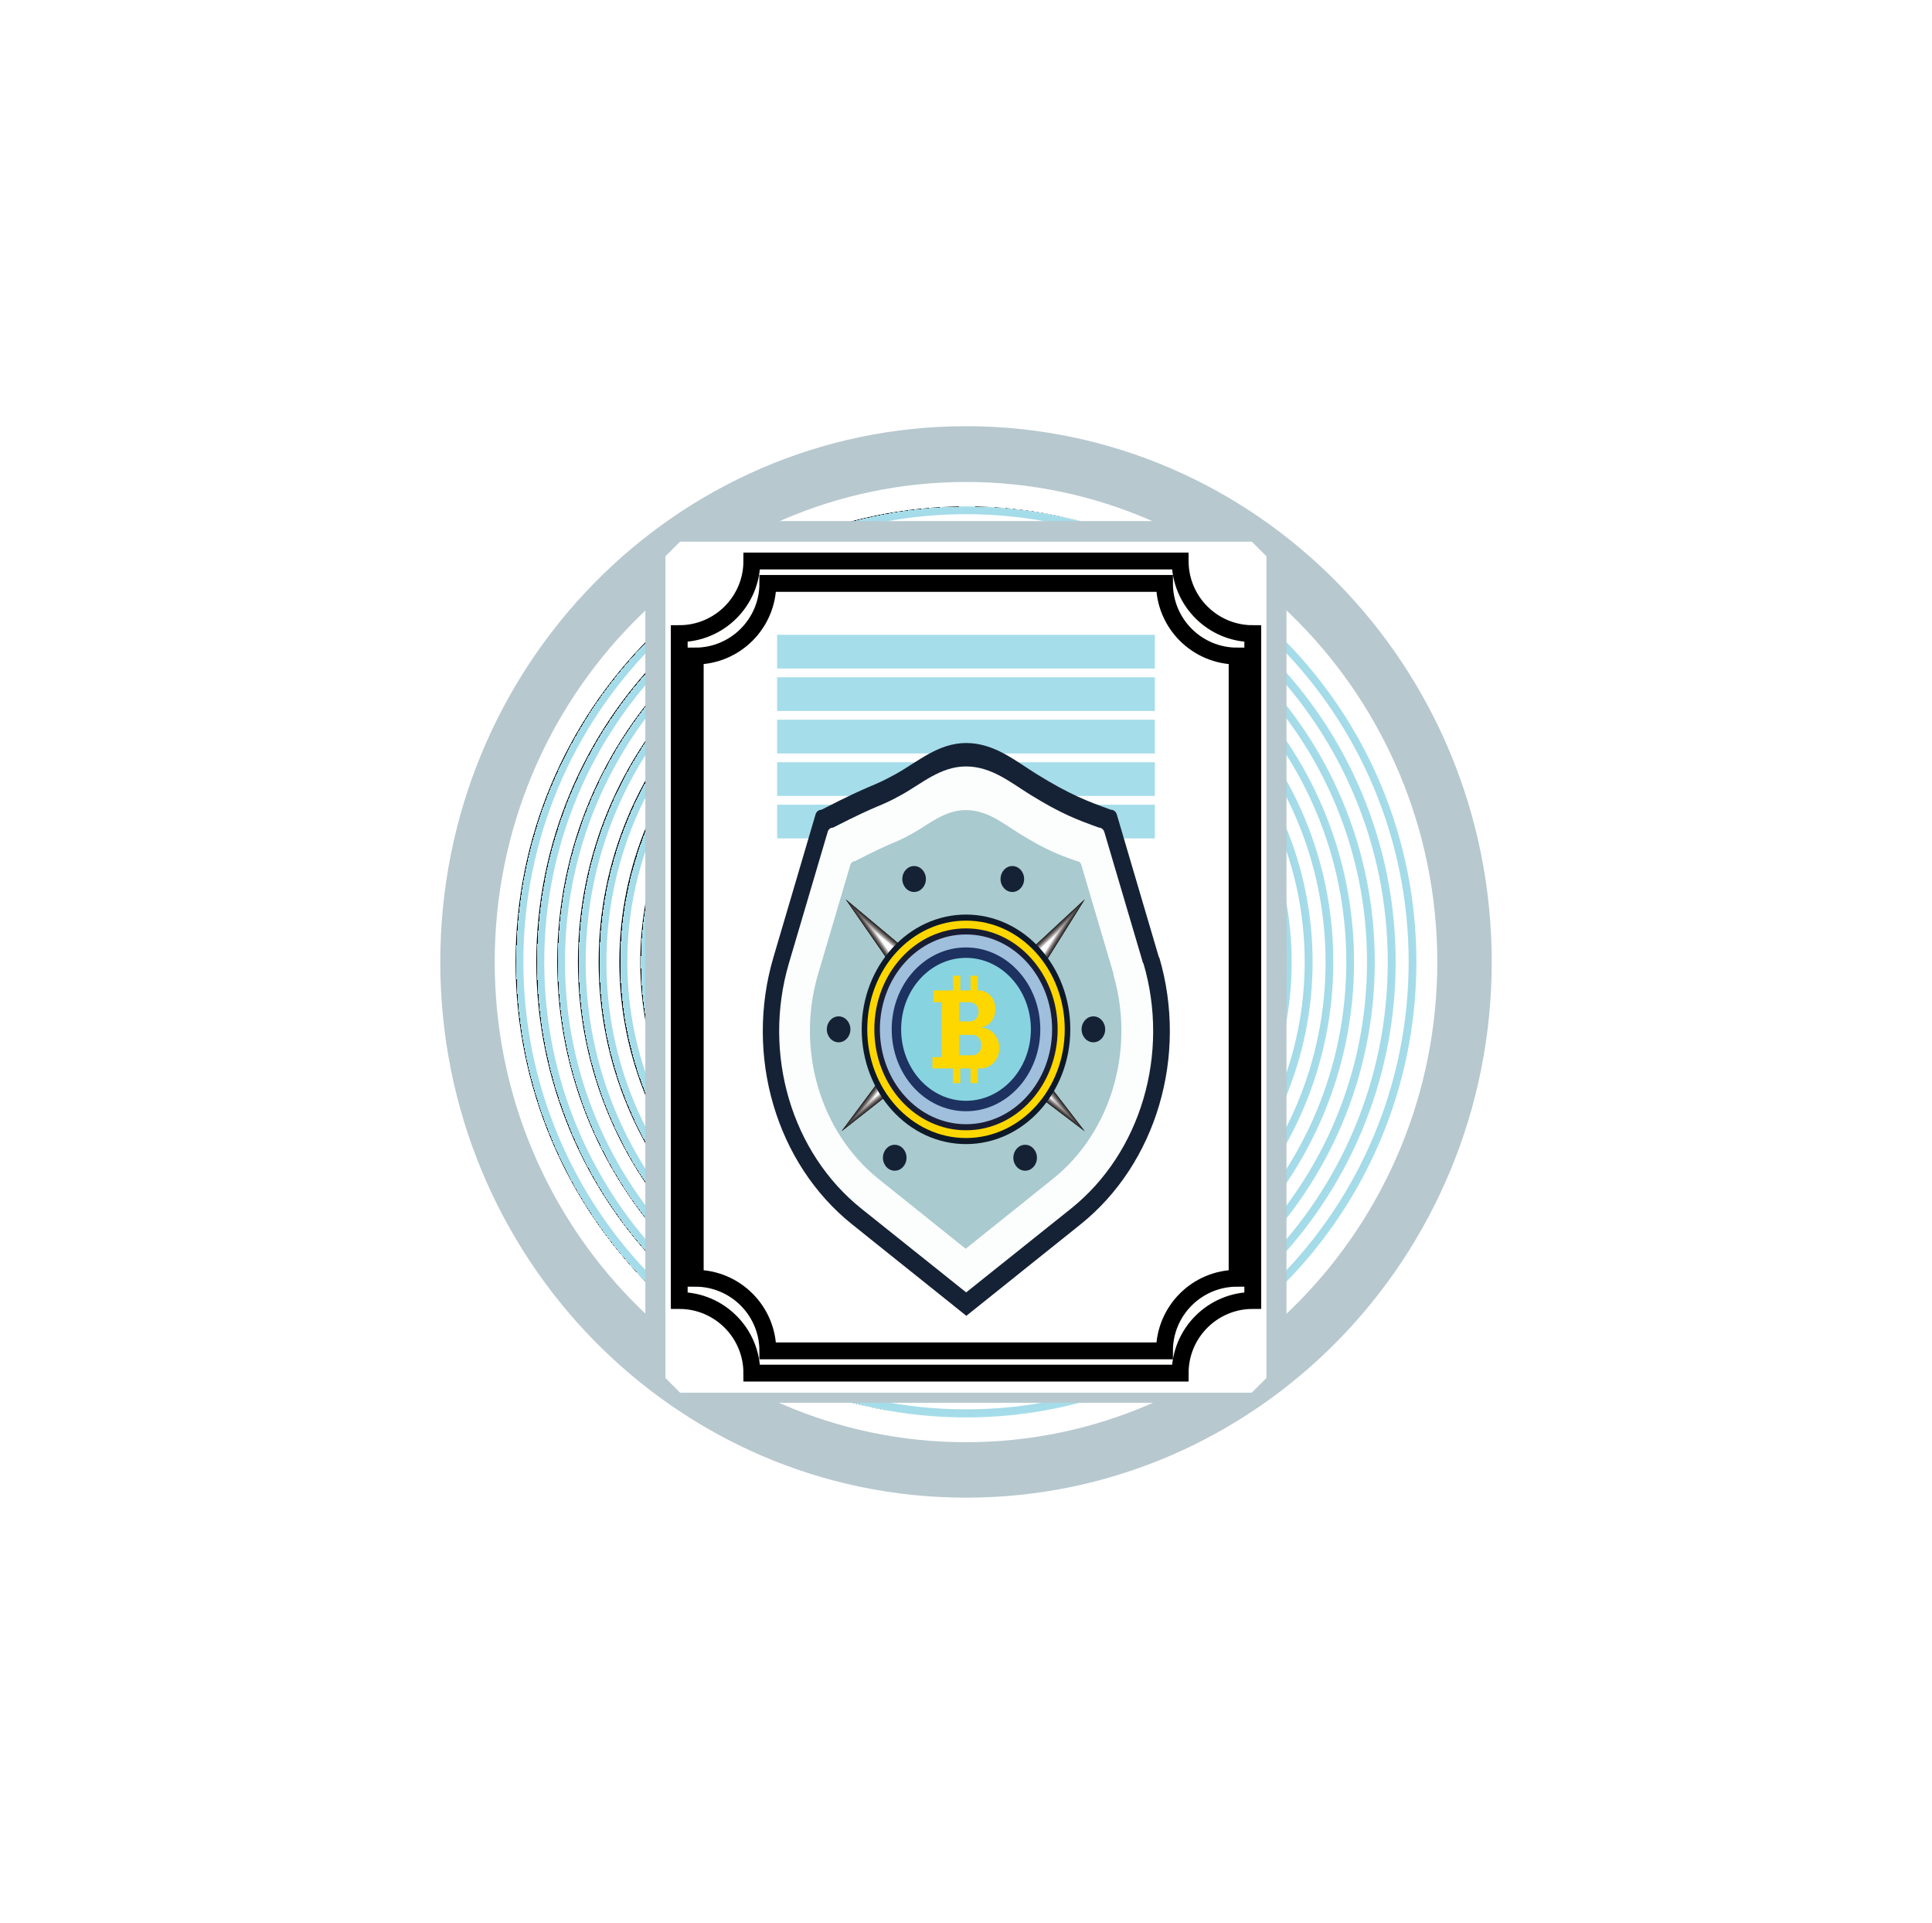 <?xml version="1.0" encoding="UTF-8"?>
<svg id="Layer_1" data-name="Layer 1" xmlns="http://www.w3.org/2000/svg" xmlns:xlink="http://www.w3.org/1999/xlink" viewBox="0 0 114.66 114.13">
  <defs>
    <style>
      .cls-1 {
        filter: url(#outer-glow-1);
      }

      .cls-1, .cls-2 {
        fill: #152235;
      }

      .cls-3 {
        fill: #f3f3f3;
      }

      .cls-4 {
        fill: #f3f2f3;
      }

      .cls-5 {
        fill: #f2f2f2;
      }

      .cls-6 {
        fill: #696363;
      }

      .cls-7 {
        fill: #686262;
      }

      .cls-8 {
        fill: #666160;
      }

      .cls-9 {
        fill: #6a6564;
      }

      .cls-10 {
        fill: #ebeaea;
      }

      .cls-11 {
        fill: #fcfdfd;
      }

      .cls-12 {
        fill: #fff;
      }

      .cls-13 {
        fill: #ecebeb;
      }

      .cls-14 {
        fill: #e5e4e4;
      }

      .cls-15 {
        fill: #e5e3e3;
      }

      .cls-16 {
        fill: #e4e3e3;
      }

      .cls-17 {
        fill: #e4e3e2;
      }

      .cls-18 {
        fill: #fed700;
      }

      .cls-19 {
        fill: #fdfeff;
      }

      .cls-20 {
        fill: #918c8c;
      }

      .cls-21 {
        fill: #746e6e;
      }

      .cls-22 {
        fill: #746f6e;
      }

      .cls-23 {
        fill: #817b7b;
      }

      .cls-24 {
        fill: #686363;
      }

      .cls-25 {
        fill: #655f5f;
      }

      .cls-26 {
        fill: #999595;
      }

      .cls-27 {
        fill: #7e7979;
      }

      .cls-28 {
        fill: #989393;
      }

      .cls-29 {
        fill: #6c6766;
      }

      .cls-30 {
        fill: #6c6767;
      }

      .cls-31 {
        fill: #6c6666;
      }

      .cls-32 {
        fill: #928d8d;
      }

      .cls-33 {
        fill: #9fbfdc;
      }

      .cls-34 {
        fill: #9e9999;
      }

      .cls-35 {
        fill: #a09b9b;
      }

      .cls-36 {
        fill: #847f7e;
      }

      .cls-37 {
        fill: #938e8e;
      }

      .cls-38 {
        fill: #858080;
      }

      .cls-39 {
        fill: #857f7f;
      }

      .cls-40 {
        fill: #c1bebe;
      }

      .cls-41 {
        fill: #8a8584;
      }

      .cls-42 {
        fill: #b5b2b1;
      }

      .cls-43 {
        fill: #b7b3b3;
      }

      .cls-44 {
        fill: #b8b4b4;
      }

      .cls-45 {
        fill: #9d9898;
      }

      .cls-46 {
        fill: #9e9a99;
      }

      .cls-47 {
        fill: #c2bfbf;
      }

      .cls-48 {
        fill: #b3afaf;
      }

      .cls-49 {
        fill: #908b8b;
      }

      .cls-50 {
        fill: #b6b2b2;
      }

      .cls-51 {
        fill: #65605f;
      }

      .cls-52 {
        fill: #322e2e;
      }

      .cls-53 {
        fill: #bab7b7;
      }

      .cls-54 {
        fill: #332f2f;
      }

      .cls-55 {
        fill: #8e8989;
      }

      .cls-56 {
        fill: #8d8888;
      }

      .cls-57 {
        fill: #8c8686;
      }

      .cls-58 {
        fill: #8c8787;
      }

      .cls-59 {
        fill: #b7c8cf;
      }

      .cls-60 {
        fill: #cdcaca;
      }

      .cls-61 {
        fill: #cdcbcb;
      }

      .cls-62 {
        fill: #b1adac;
      }

      .cls-63 {
        fill: #aca8a7;
      }

      .cls-64 {
        fill: #a9a5a5;
      }

      .cls-65 {
        fill: #b2aeae;
      }

      .cls-66 {
        fill: #bbb8b8;
      }

      .cls-67 {
        fill: #a7a3a3;
      }

      .cls-68 {
        fill: #aeaaaa;
      }

      .cls-69 {
        fill: #d8d6d6;
      }

      .cls-70 {
        fill: #d8d6d5;
      }

      .cls-71 {
        fill: #a4a0a0;
      }

      .cls-72 {
        fill: #bcb9b9;
      }

      .cls-73 {
        fill: #a6a2a2;
      }

      .cls-74 {
        fill: #bfbcbc;
      }

      .cls-75 {
        fill: #c0bdbd;
      }

      .cls-76 {
        fill: #bdbaba;
      }

      .cls-77 {
        fill: #aba7a7;
      }

      .cls-78 {
        fill: #a9cace;
      }

      .cls-79 {
        fill: #ccc9c9;
      }

      .cls-80 {
        fill: #c6c3c3;
      }

      .cls-81 {
        fill: #c9c7c7;
      }

      .cls-82 {
        fill: #dedcdc;
      }

      .cls-83 {
        fill: #d2d0d0;
      }

      .cls-84 {
        fill: #d2cfcf;
      }

      .cls-85 {
        fill: #cfcccc;
      }

      .cls-86 {
        fill: #c4c1c1;
      }

      .cls-87 {
        fill: #d4d2d2;
      }

      .cls-88 {
        fill: #d3d1d1;
      }

      .cls-89 {
        fill: #dad8d8;
      }

      .cls-90 {
        fill: #d9d7d7;
      }

      .cls-91 {
        fill: #ada9a9;
      }

      .cls-92 {
        fill: #c8c5c5;
      }

      .cls-93 {
        fill: #c7c4c4;
      }

      .cls-94 {
        fill: #b0acac;
      }

      .cls-95 {
        fill: #dfdede;
      }

      .cls-96 {
        fill: #dfdddd;
      }

      .cls-97 {
        fill: #a8a3a3;
      }

      .cls-98 {
        fill: #252222;
      }

      .cls-99 {
        fill: #221f1f;
      }

      .cls-100 {
        fill: #423d3d;
      }

      .cls-101 {
        fill: #433f3e;
      }

      .cls-102 {
        fill: #403c3b;
      }

      .cls-103 {
        fill: #413c3c;
      }

      .cls-104 {
        fill: #413d3c;
      }

      .cls-105 {
        fill: #1d3260;
      }

      .cls-106 {
        fill: #363232;
      }

      .cls-107 {
        fill: #373333;
      }

      .cls-108 {
        fill: #443f3f;
      }

      .cls-109 {
        fill: #45403f;
      }

      .cls-110 {
        fill: #454040;
      }

      .cls-111 {
        fill: #191d33;
      }

      .cls-112 {
        fill: #3e3a39;
      }

      .cls-113 {
        fill: #3e3939;
      }

      .cls-114 {
        fill: #3f3b3a;
      }

      .cls-115 {
        fill: #0d1928;
      }

      .cls-116 {
        fill: #a39e9e;
      }

      .cls-117 {
        fill: #807b7b;
      }

      .cls-118 {
        fill: #6e6868;
      }

      .cls-119 {
        fill: #a29d9d;
      }

      .cls-120 {
        fill: #959090;
      }

      .cls-121 {
        fill: #726c6c;
      }

      .cls-122 {
        fill: #969292;
      }

      .cls-123 {
        fill: #544f4f;
      }

      .cls-124 {
        fill: #464241;
      }

      .cls-125 {
        fill: #534e4e;
      }

      .cls-126 {
        fill: #9a9595;
      }

      .cls-127 {
        fill: #898484;
      }

      .cls-128 {
        fill: #888383;
      }

      .cls-129 {
        fill: #87d3e0;
      }

      .cls-130 {
        fill: #878282;
      }

      .cls-131 {
        fill: #9b9696;
      }

      .cls-132 {
        fill: #706a6a;
      }

      .cls-133 {
        fill: #706b6b;
      }

      .cls-134 {
        fill: #706b6a;
      }

      .cls-135 {
        fill: #807a7a;
      }

      .cls-136 {
        fill: #555050;
      }

      .cls-137 {
        fill: #5b5655;
      }

      .cls-138 {
        fill: #595453;
      }

      .cls-139 {
        fill: #2b2828;
      }

      .cls-140 {
        fill: #2b2727;
      }

      .cls-141 {
        fill: #2c2828;
      }

      .cls-142 {
        fill: #645f5e;
      }

      .cls-143 {
        fill: #4a4545;
      }

      .cls-144 {
        fill: #484343;
      }

      .cls-145 {
        fill: #474242;
      }

      .cls-146 {
        fill: #383333;
      }

      .cls-147 {
        fill: #383434;
      }

      .cls-148 {
        fill: #312d2d;
      }

      .cls-149 {
        fill: #3a3636;
      }

      .cls-150 {
        fill: #353131;
      }

      .cls-151 {
        fill: #3b3737;
      }

      .cls-152 {
        fill: #3b3636;
      }

      .cls-153 {
        fill: #343030;
      }

      .cls-154 {
        fill: #3d3938;
      }

      .cls-155 {
        fill: #2e2a2a;
      }

      .cls-156 {
        fill: #2e2b2a;
      }

      .cls-157 {
        fill: #2e2b2b;
      }

      .cls-158 {
        fill: #5a5554;
      }

      .cls-159 {
        fill: #393535;
      }

      .cls-160 {
        fill: #585252;
      }

      .cls-161 {
        fill: #575151;
      }

      .cls-162 {
        fill: #3c3837;
      }

      .cls-163 {
        fill: #2f2b2b;
      }

      .cls-164 {
        fill: #5f5959;
      }

      .cls-165 {
        fill: #625c5c;
      }

      .cls-166 {
        fill: #494544;
      }

      .cls-167 {
        fill: #605b5a;
      }

      .cls-168 {
        fill: #767070;
      }

      .cls-169 {
        fill: #625d5d;
      }

      .cls-170 {
        fill: #5d5757;
      }

      .cls-171 {
        fill: #7a7574;
      }

      .cls-172 {
        fill: #4b4646;
      }

      .cls-173 {
        fill: #5e5958;
      }

      .cls-174 {
        fill: #5e5858;
      }

      .cls-175 {
        fill: #615c5b;
      }

      .cls-176 {
        fill: #524d4c;
      }

      .cls-177 {
        fill: #787272;
      }

      .cls-178 {
        fill: #787372;
      }

      .cls-179 {
        fill: #837d7d;
      }

      .cls-180 {
        fill: #504b4a;
      }

      .cls-181 {
        fill: #7c7776;
      }

      .cls-182 {
        fill: #7c7777;
      }

      .cls-183 {
        fill: #7c7676;
      }

      .cls-184 {
        fill: #312e2e;
      }

      .cls-185 {
        fill: #282525;
      }

      .cls-186 {
        fill: #514c4c;
      }

      .cls-187 {
        fill: #514c4b;
      }

      .cls-188 {
        fill: #4d4847;
      }

      .cls-189 {
        fill: #4d4948;
      }

      .cls-190 {
        fill: #4e4949;
      }

      .cls-191 {
        fill: #6d7e9e;
        stroke: #a6ddea;
        stroke-width: 2px;
      }

      .cls-191, .cls-192, .cls-193 {
        stroke-miterlimit: 10;
      }

      .cls-194 {
        fill: url(#radial-gradient-10);
      }

      .cls-195 {
        fill: url(#radial-gradient-11);
      }

      .cls-196 {
        fill: url(#radial-gradient-12);
      }

      .cls-197 {
        fill: url(#radial-gradient-13);
      }

      .cls-198 {
        fill: url(#radial-gradient-6);
      }

      .cls-199 {
        fill: url(#radial-gradient-5);
      }

      .cls-200 {
        fill: url(#radial-gradient-3);
      }

      .cls-201 {
        fill: url(#radial-gradient-4);
      }

      .cls-202 {
        fill: url(#radial-gradient-9);
      }

      .cls-203 {
        fill: url(#radial-gradient-8);
      }

      .cls-204 {
        fill: url(#radial-gradient-7);
      }

      .cls-205 {
        fill: url(#radial-gradient-2);
      }

      .cls-192 {
        fill: url(#radial-gradient-14);
        stroke: #fff;
      }

      .cls-193 {
        fill: #fffffd;
        stroke: #000;
      }

      .cls-206 {
        fill: url(#radial-gradient);
      }

      .cls-207 {
        filter: url(#outer-glow-2);
      }
    </style>
    <radialGradient id="radial-gradient" cx="54.71" cy="56.28" fx="54.71" fy="56.28" r="12.2" gradientTransform="translate(3.79 1.38) scale(.98 .99)" gradientUnits="userSpaceOnUse">
      <stop offset="0" stop-color="#4d698d"/>
      <stop offset="1" stop-color="#a6ddea"/>
      <stop offset="1" stop-color="#010101"/>
    </radialGradient>
    <radialGradient id="radial-gradient-2" cx="54.71" cy="56.28" fx="54.71" fy="56.28" r="14.72" xlink:href="#radial-gradient"/>
    <radialGradient id="radial-gradient-3" r="13.46" xlink:href="#radial-gradient"/>
    <radialGradient id="radial-gradient-4" cx="54.71" fx="54.71" r="15.98" xlink:href="#radial-gradient"/>
    <radialGradient id="radial-gradient-5" cx="54.71" fx="54.71" r="17.24" xlink:href="#radial-gradient"/>
    <radialGradient id="radial-gradient-6" cx="54.71" fx="54.71" r="18.5" xlink:href="#radial-gradient"/>
    <radialGradient id="radial-gradient-7" cx="54.71" fx="54.71" r="19.76" xlink:href="#radial-gradient"/>
    <radialGradient id="radial-gradient-8" cx="54.71" cy="56.28" fx="54.71" fy="56.28" r="21.01" xlink:href="#radial-gradient"/>
    <radialGradient id="radial-gradient-9" cx="54.71" cy="56.28" fx="54.71" fy="56.28" r="22.27" xlink:href="#radial-gradient"/>
    <radialGradient id="radial-gradient-10" cx="54.71" cy="56.28" fx="54.71" fy="56.28" r="23.53" xlink:href="#radial-gradient"/>
    <radialGradient id="radial-gradient-11" cx="54.71" cy="56.28" fx="54.71" fy="56.28" r="24.79" xlink:href="#radial-gradient"/>
    <radialGradient id="radial-gradient-12" cx="54.71" fx="54.71" r="26.05" xlink:href="#radial-gradient"/>
    <radialGradient id="radial-gradient-13" r="27.31" xlink:href="#radial-gradient"/>
    <radialGradient id="radial-gradient-14" cx="54.71" fx="54.71" r="28.57" xlink:href="#radial-gradient"/>
    <filter id="outer-glow-1" filterUnits="userSpaceOnUse">
      <feOffset dx="0" dy="0"/>
      <feGaussianBlur result="blur" stdDeviation="3"/>
      <feFlood flood-color="#f3f4f2" flood-opacity=".7"/>
      <feComposite in2="blur" operator="in"/>
      <feComposite in="SourceGraphic"/>
    </filter>
    <filter id="outer-glow-2" filterUnits="userSpaceOnUse">
      <feOffset dx="0" dy="0"/>
      <feGaussianBlur result="blur-2" stdDeviation="5"/>
      <feFlood flood-color="#010101" flood-opacity=".75"/>
      <feComposite in2="blur-2" operator="in"/>
      <feComposite in="SourceGraphic"/>
    </filter>
  </defs>
  <g>
    <path class="cls-206" d="M57.33,69.16c-6.58,0-11.94-5.42-11.94-12.07s5.36-12.07,11.94-12.07,11.94,5.42,11.94,12.07-5.36,12.07-11.94,12.07Zm0-23.68c-6.33,0-11.48,5.21-11.48,11.61s5.15,11.61,11.48,11.61,11.48-5.21,11.48-11.61-5.15-11.61-11.48-11.61Z"/>
    <path class="cls-205" d="M57.33,71.65c-7.94,0-14.4-6.54-14.4-14.57s6.46-14.57,14.4-14.57,14.4,6.53,14.4,14.57-6.46,14.57-14.4,14.57Zm0-28.67c-7.69,0-13.94,6.33-13.94,14.1s6.25,14.1,13.94,14.1,13.94-6.33,13.94-14.1-6.25-14.1-13.94-14.1Z"/>
    <path class="cls-200" d="M57.33,70.4c-7.26,0-13.17-5.98-13.17-13.32s5.91-13.32,13.17-13.32,13.17,5.98,13.17,13.32-5.91,13.32-13.17,13.32Zm0-26.17c-7.01,0-12.71,5.77-12.71,12.85s5.7,12.85,12.71,12.85,12.71-5.77,12.71-12.85-5.7-12.85-12.71-12.85Z"/>
    <path class="cls-201" d="M57.33,72.9c-8.62,0-15.64-7.09-15.64-15.81s7.01-15.81,15.64-15.81,15.64,7.09,15.64,15.81-7.01,15.81-15.64,15.81Zm0-31.16c-8.37,0-15.17,6.88-15.17,15.35s6.81,15.35,15.17,15.35,15.17-6.88,15.17-15.35-6.81-15.35-15.17-15.35Z"/>
    <path class="cls-199" d="M57.33,74.14c-9.3,0-16.87-7.65-16.87-17.06s7.57-17.06,16.87-17.06,16.87,7.65,16.87,17.06-7.57,17.06-16.87,17.06Zm0-33.65c-9.05,0-16.41,7.44-16.41,16.59s7.36,16.59,16.41,16.59,16.41-7.44,16.41-16.59-7.36-16.59-16.41-16.59Z"/>
    <path class="cls-198" d="M57.33,75.39c-9.98,0-18.1-8.21-18.1-18.31s8.12-18.31,18.1-18.31,18.1,8.21,18.1,18.31-8.12,18.31-18.1,18.31Zm0-36.15c-9.73,0-17.64,8-17.64,17.84s7.91,17.84,17.64,17.84,17.64-8,17.64-17.84-7.91-17.84-17.64-17.84Z"/>
    <path class="cls-204" d="M57.33,76.64c-10.66,0-19.33-8.77-19.33-19.55s8.67-19.55,19.33-19.55,19.33,8.77,19.33,19.55-8.67,19.55-19.33,19.55Zm0-38.64c-10.41,0-18.87,8.56-18.87,19.09s8.47,19.09,18.87,19.09,18.87-8.56,18.87-19.09-8.47-19.09-18.87-19.09Z"/>
    <path class="cls-203" d="M57.33,77.88c-11.34,0-20.57-9.33-20.57-20.8s9.23-20.8,20.57-20.8,20.57,9.33,20.57,20.8-9.23,20.8-20.57,20.8Zm0-41.13c-11.09,0-20.1,9.12-20.1,20.33s9.02,20.33,20.1,20.33,20.1-9.12,20.1-20.33-9.02-20.33-20.1-20.33Z"/>
    <path class="cls-202" d="M57.33,79.13c-12.02,0-21.8-9.89-21.8-22.05s9.78-22.05,21.8-22.05,21.8,9.89,21.8,22.05-9.78,22.05-21.8,22.05Zm0-43.62c-11.77,0-21.34,9.68-21.34,21.58s9.57,21.58,21.34,21.58,21.34-9.68,21.34-21.58-9.57-21.58-21.34-21.58Z"/>
    <path class="cls-194" d="M57.33,80.37c-12.7,0-23.03-10.45-23.03-23.29s10.33-23.29,23.03-23.29,23.03,10.45,23.03,23.29-10.33,23.29-23.03,23.29Zm0-46.12c-12.44,0-22.57,10.24-22.57,22.83s10.12,22.83,22.57,22.83,22.57-10.24,22.57-22.83-10.12-22.83-22.57-22.83Z"/>
    <path class="cls-195" d="M57.33,81.62c-13.38,0-24.26-11.01-24.26-24.54s10.88-24.54,24.26-24.54,24.26,11.01,24.26,24.54-10.88,24.54-24.26,24.54Zm0-48.61c-13.12,0-23.8,10.8-23.8,24.07s10.68,24.07,23.8,24.07,23.8-10.8,23.8-24.07-10.68-24.07-23.8-24.07Z"/>
    <path class="cls-196" d="M57.33,82.87c-14.06,0-25.5-11.57-25.5-25.79s11.44-25.79,25.5-25.79,25.5,11.57,25.5,25.79-11.44,25.79-25.5,25.79Zm0-51.1c-13.8,0-25.03,11.36-25.03,25.32s11.23,25.32,25.03,25.32,25.03-11.36,25.03-25.32-11.23-25.32-25.03-25.32Z"/>
    <path class="cls-197" d="M57.33,84.11c-14.74,0-26.73-12.13-26.73-27.03s11.99-27.03,26.73-27.03,26.73,12.13,26.73,27.03-11.99,27.03-26.73,27.03Zm0-53.6c-14.48,0-26.27,11.92-26.27,26.56s11.78,26.56,26.27,26.56,26.27-11.92,26.27-26.56-11.78-26.56-26.27-26.56Z"/>
    <path class="cls-192" d="M57.33,85.36c-15.42,0-27.96-12.69-27.96-28.28s12.54-28.28,27.96-28.28,27.96,12.69,27.96,28.28-12.54,28.28-27.96,28.28Zm0-56.09c-15.16,0-27.5,12.48-27.5,27.81s12.34,27.81,27.5,27.81,27.5-12.48,27.5-27.81-12.34-27.81-27.5-27.81Z"/>
  </g>
  <path class="cls-59" d="M57.33,25.29c-17.23,0-31.2,14.23-31.2,31.79s13.97,31.79,31.2,31.79,31.2-14.23,31.2-31.79-13.97-31.79-31.2-31.79Zm0,60.29c-15.42,0-27.97-12.78-27.97-28.49s12.55-28.49,27.97-28.49,27.97,12.78,27.97,28.49-12.55,28.49-27.97,28.49Z"/>
  <g>
    <path class="cls-59" d="M73.86,83.24H40.79l-2.49-2.49V33.41c0-1.38,1.12-2.49,2.49-2.49h33.07l2.49,2.49v47.34l-2.49,2.49Z"/>
    <path class="cls-12" d="M74.29,82.64H40.36l-.87-.87V33.01l.87-.87h33.93l.87,.87v48.76l-.87,.87Z"/>
    <path class="cls-193" d="M70.04,33.29h-25.42c0,2.38-1.93,4.31-4.31,4.31v39.57c2.38,0,4.31,1.93,4.31,4.31h25.42c0-2.38,1.93-4.31,4.31-4.31V37.6c-2.38,0-4.31-1.93-4.31-4.31Zm3.38,42.56c-2.38,0-4.31,1.93-4.31,4.31h-23.54c0-2.38-1.93-4.31-4.31-4.31V38.93c2.38,0,4.31-1.93,4.31-4.31h23.54c0,2.38,1.93,4.31,4.31,4.31v36.91Z"/>
    <g>
      <path class="cls-191" d="M46.12,41.19h22.42"/>
      <path class="cls-191" d="M46.12,38.67h22.42"/>
      <path class="cls-191" d="M46.12,43.71s16.82,0,22.42,0"/>
      <path class="cls-191" d="M46.12,46.23s16.82,0,22.42,0"/>
      <path class="cls-191" d="M46.12,48.75s16.82,0,22.42,0"/>
    </g>
  </g>
  <g id="Badge">
    <path class="cls-1" d="M68.78,56.81l-2.5-8.48c-.05-.17-.19-.28-.35-.28h0c-1.38-.5-2.43-.89-4.43-2.13-1.25-.78-2.5-1.83-4.16-1.83s-2.88,1.12-4.16,1.83c-1.55,.86-1.2,.47-4.43,2.13h0c-.16,0-.3,.11-.35,.28l-2.5,8.48c-1.72,5.84,.16,12.24,4.68,15.85l6.77,5.42,6.77-5.42c4.51-3.61,6.4-10.01,4.68-15.85Z"/>
    <path class="cls-2" d="M66.75,57.57l-2.06-6.98c-.04-.14-.16-.23-.29-.23h0c-1.14-.41-2-.73-3.65-1.75-1.03-.64-2.06-1.51-3.43-1.51s-2.37,.93-3.43,1.51c-1.27,.71-.99,.39-3.65,1.75h0c-.13,0-.25,.09-.29,.23l-2.06,6.98c-1.42,4.81,.14,10.08,3.85,13.05l5.57,4.46,5.57-4.46c3.71-2.97,5.27-8.24,3.85-13.05Z"/>
    <path class="cls-11" d="M67.84,57.16l-2.3-7.79c-.05-.15-.17-.26-.32-.26h0c-1.27-.46-2.23-.81-4.07-1.95-1.15-.71-2.3-1.68-3.82-1.68s-2.64,1.03-3.82,1.68c-1.42,.79-1.1,.43-4.07,1.95h0c-.15,0-.28,.1-.32,.26l-2.3,7.79c-1.58,5.37,.15,11.24,4.3,14.56l6.22,4.97,6.22-4.97c4.15-3.32,5.88-9.19,4.3-14.56Z"/>
    <path class="cls-78" d="M66.09,57.81l-1.92-6.5c-.04-.13-.15-.21-.27-.21h0c-1.06-.38-1.86-.68-3.39-1.63-.96-.59-1.91-1.4-3.19-1.4s-2.2,.86-3.19,1.4c-1.19,.66-.92,.36-3.39,1.63h0c-.12,0-.23,.09-.27,.21l-1.92,6.5c-1.32,4.47,.13,9.37,3.58,12.14l5.18,4.15,5.18-4.15c3.45-2.76,4.9-7.66,3.58-12.14Z"/>
    <g>
      <polygon class="cls-99" points="49.93 67.14 55.65 62.64 54.51 60.99 49.93 67.14"/>
      <polygon class="cls-98" points="49.97 67.1 55.64 62.64 54.51 61 49.97 67.1"/>
      <polygon class="cls-185" points="50.01 67.07 55.63 62.64 54.51 61.01 50.01 67.07"/>
      <polygon class="cls-139" points="50.04 67.03 55.62 62.63 54.51 61.02 50.04 67.03"/>
      <polygon class="cls-157" points="50.08 66.99 55.61 62.63 54.51 61.03 50.08 66.99"/>
      <polygon class="cls-184" points="50.12 66.95 55.6 62.63 54.51 61.04 50.12 66.95"/>
      <polygon class="cls-153" points="50.16 66.91 55.59 62.63 54.51 61.06 50.16 66.91"/>
      <polygon class="cls-146" points="50.2 66.87 55.59 62.62 54.51 61.07 50.2 66.87"/>
      <polygon class="cls-152" points="50.24 66.83 55.58 62.62 54.51 61.08 50.24 66.83"/>
      <polygon class="cls-113" points="50.27 66.79 55.57 62.62 54.51 61.09 50.27 66.79"/>
      <polygon class="cls-103" points="50.31 66.75 55.56 62.62 54.51 61.1 50.31 66.75"/>
      <polygon class="cls-108" points="50.35 66.71 55.55 62.62 54.51 61.11 50.35 66.71"/>
      <polygon class="cls-145" points="50.39 66.67 55.54 62.61 54.51 61.12 50.39 66.67"/>
      <polygon class="cls-143" points="50.43 66.63 55.53 62.61 54.51 61.14 50.43 66.63"/>
      <polygon class="cls-189" points="50.46 66.59 55.52 62.61 54.51 61.15 50.46 66.59"/>
      <polygon class="cls-187" points="50.5 66.55 55.51 62.61 54.51 61.16 50.5 66.55"/>
      <polygon class="cls-123" points="50.54 66.51 55.5 62.6 54.51 61.17 50.54 66.51"/>
      <polygon class="cls-160" points="50.58 66.47 55.5 62.6 54.51 61.18 50.58 66.47"/>
      <polygon class="cls-137" points="50.62 66.43 55.49 62.6 54.51 61.19 50.62 66.43"/>
      <polygon class="cls-164" points="50.66 66.39 55.48 62.6 54.51 61.2 50.66 66.39"/>
      <polygon class="cls-169" points="50.69 66.35 55.47 62.6 54.51 61.22 50.69 66.35"/>
      <polygon class="cls-8" points="50.73 66.31 55.46 62.59 54.51 61.23 50.73 66.31"/>
      <polygon class="cls-9" points="50.77 66.27 55.45 62.59 54.51 61.24 50.77 66.27"/>
      <polygon class="cls-118" points="50.81 66.24 55.44 62.59 54.52 61.25 50.81 66.24"/>
      <polygon class="cls-121" points="50.85 66.2 55.43 62.59 54.52 61.26 50.85 66.2"/>
      <polygon class="cls-168" points="50.89 66.16 55.42 62.58 54.52 61.27 50.89 66.16"/>
      <polygon class="cls-171" points="50.92 66.12 55.41 62.58 54.52 61.28 50.92 66.12"/>
      <polygon class="cls-27" points="50.96 66.08 55.4 62.58 54.52 61.3 50.96 66.08"/>
      <polygon class="cls-179" points="51 66.04 55.4 62.58 54.52 61.31 51 66.04"/>
      <polygon class="cls-130" points="51.04 66 55.39 62.58 54.52 61.32 51.04 66"/>
      <polygon class="cls-57" points="51.08 65.96 55.38 62.57 54.52 61.33 51.08 65.96"/>
      <polygon class="cls-49" points="51.12 65.92 55.37 62.57 54.52 61.34 51.12 65.92"/>
      <polygon class="cls-120" points="51.15 65.88 55.36 62.57 54.52 61.35 51.15 65.88"/>
      <polygon class="cls-26" points="51.19 65.84 55.35 62.57 54.52 61.36 51.19 65.84"/>
      <polygon class="cls-46" points="51.23 65.8 55.34 62.56 54.52 61.38 51.23 65.8"/>
      <polygon class="cls-116" points="51.27 65.76 55.33 62.56 54.52 61.39 51.27 65.76"/>
      <polygon class="cls-97" points="51.31 65.72 55.32 62.56 54.52 61.4 51.31 65.72"/>
      <polygon class="cls-91" points="51.34 65.68 55.31 62.56 54.52 61.41 51.34 65.68"/>
      <polygon class="cls-65" points="51.38 65.64 55.3 62.55 54.52 61.42 51.38 65.64"/>
      <polygon class="cls-43" points="51.42 65.6 55.3 62.55 54.52 61.43 51.42 65.6"/>
      <polygon class="cls-72" points="51.46 65.56 55.29 62.55 54.52 61.44 51.46 65.56"/>
      <polygon class="cls-40" points="51.5 65.52 55.28 62.55 54.52 61.46 51.5 65.52"/>
      <polygon class="cls-93" points="51.54 65.48 55.27 62.55 54.52 61.47 51.54 65.48"/>
      <polygon class="cls-60" points="51.57 65.44 55.26 62.54 54.52 61.48 51.57 65.44"/>
      <polygon class="cls-83" points="51.61 65.41 55.25 62.54 54.52 61.49 51.61 65.41"/>
      <polygon class="cls-69" points="51.65 65.37 55.24 62.54 54.52 61.5 51.65 65.37"/>
      <polygon class="cls-82" points="51.69 65.33 55.23 62.54 54.52 61.51 51.69 65.33"/>
      <polygon class="cls-16" points="51.73 65.29 55.22 62.53 54.52 61.52 51.73 65.29"/>
      <polygon class="cls-10" points="51.77 65.25 55.21 62.53 54.52 61.54 51.77 65.25"/>
      <polygon class="cls-5" points="51.8 65.21 55.2 62.53 54.53 61.55 51.8 65.21"/>
      <polygon class="cls-19" points="51.84 65.17 55.2 62.53 54.53 61.56 51.84 65.17"/>
    </g>
    <g>
      <polygon class="cls-99" points="64.39 67.14 59.91 61.32 58.35 62.55 64.39 67.14"/>
      <polygon class="cls-98" points="64.35 67.1 59.91 61.33 58.36 62.55 64.35 67.1"/>
      <polygon class="cls-185" points="64.31 67.07 59.91 61.34 58.37 62.55 64.31 67.07"/>
      <polygon class="cls-141" points="64.28 67.03 59.91 61.35 58.38 62.55 64.28 67.03"/>
      <polygon class="cls-163" points="64.24 66.99 59.9 61.36 58.4 62.55 64.24 66.99"/>
      <polygon class="cls-52" points="64.2 66.95 59.9 61.37 58.41 62.55 64.2 66.95"/>
      <polygon class="cls-150" points="64.16 66.91 59.9 61.38 58.42 62.55 64.16 66.91"/>
      <polygon class="cls-147" points="64.12 66.87 59.9 61.39 58.43 62.55 64.12 66.87"/>
      <polygon class="cls-151" points="64.08 66.83 59.9 61.4 58.44 62.54 64.08 66.83"/>
      <polygon class="cls-112" points="64.04 66.79 59.89 61.41 58.45 62.54 64.04 66.79"/>
      <polygon class="cls-104" points="64 66.75 59.89 61.42 58.46 62.54 64 66.75"/>
      <polygon class="cls-109" points="63.96 66.71 59.89 61.43 58.47 62.54 63.96 66.71"/>
      <polygon class="cls-144" points="63.92 66.67 59.89 61.44 58.48 62.54 63.92 66.67"/>
      <polygon class="cls-172" points="63.88 66.63 59.89 61.45 58.5 62.54 63.88 66.63"/>
      <polygon class="cls-190" points="63.84 66.59 59.88 61.46 58.51 62.54 63.84 66.59"/>
      <polygon class="cls-176" points="63.8 66.55 59.88 61.47 58.52 62.54 63.8 66.55"/>
      <polygon class="cls-136" points="63.76 66.51 59.88 61.48 58.53 62.54 63.76 66.51"/>
      <polygon class="cls-138" points="63.72 66.47 59.88 61.49 58.54 62.54 63.72 66.47"/>
      <polygon class="cls-170" points="63.68 66.43 59.88 61.5 58.55 62.54 63.68 66.43"/>
      <polygon class="cls-167" points="63.64 66.39 59.87 61.5 58.56 62.54 63.64 66.39"/>
      <polygon class="cls-142" points="63.6 66.35 59.87 61.51 58.57 62.54 63.6 66.35"/>
      <polygon class="cls-7" points="63.56 66.31 59.87 61.52 58.59 62.54 63.56 66.31"/>
      <polygon class="cls-31" points="63.52 66.28 59.87 61.53 58.6 62.53 63.52 66.28"/>
      <polygon class="cls-132" points="63.48 66.24 59.87 61.54 58.61 62.53 63.48 66.24"/>
      <polygon class="cls-21" points="63.44 66.2 59.86 61.55 58.62 62.53 63.44 66.2"/>
      <polygon class="cls-178" points="63.4 66.16 59.86 61.56 58.63 62.53 63.4 66.16"/>
      <polygon class="cls-182" points="63.36 66.12 59.86 61.57 58.64 62.53 63.36 66.12"/>
      <polygon class="cls-23" points="63.32 66.08 59.86 61.58 58.65 62.53 63.32 66.08"/>
      <polygon class="cls-38" points="63.28 66.04 59.86 61.59 58.66 62.53 63.28 66.04"/>
      <polygon class="cls-41" points="63.24 66 59.85 61.6 58.68 62.53 63.24 66"/>
      <polygon class="cls-55" points="63.2 65.96 59.85 61.61 58.69 62.53 63.2 65.96"/>
      <polygon class="cls-37" points="63.16 65.92 59.85 61.62 58.7 62.53 63.16 65.92"/>
      <polygon class="cls-28" points="63.12 65.88 59.85 61.63 58.71 62.53 63.12 65.88"/>
      <polygon class="cls-45" points="63.08 65.84 59.85 61.64 58.72 62.53 63.08 65.84"/>
      <polygon class="cls-119" points="63.04 65.8 59.84 61.65 58.73 62.53 63.04 65.8"/>
      <polygon class="cls-73" points="63 65.76 59.84 61.66 58.74 62.53 63 65.76"/>
      <polygon class="cls-77" points="62.96 65.72 59.84 61.67 58.75 62.53 62.96 65.72"/>
      <polygon class="cls-62" points="62.92 65.68 59.84 61.68 58.77 62.52 62.92 65.68"/>
      <polygon class="cls-50" points="62.88 65.64 59.84 61.69 58.78 62.52 62.88 65.64"/>
      <polygon class="cls-66" points="62.84 65.6 59.84 61.7 58.79 62.52 62.84 65.6"/>
      <polygon class="cls-75" points="62.8 65.56 59.83 61.71 58.8 62.52 62.8 65.56"/>
      <polygon class="cls-80" points="62.76 65.52 59.83 61.72 58.81 62.52 62.76 65.52"/>
      <polygon class="cls-79" points="62.72 65.49 59.83 61.73 58.82 62.52 62.72 65.49"/>
      <polygon class="cls-84" points="62.68 65.45 59.83 61.74 58.83 62.52 62.68 65.45"/>
      <polygon class="cls-70" points="62.64 65.41 59.83 61.75 58.84 62.52 62.64 65.41"/>
      <polygon class="cls-82" points="62.6 65.37 59.82 61.76 58.86 62.52 62.6 65.37"/>
      <polygon class="cls-17" points="62.56 65.33 59.82 61.77 58.87 62.52 62.56 65.33"/>
      <polygon class="cls-10" points="62.52 65.29 59.82 61.78 58.88 62.52 62.52 65.29"/>
      <polygon class="cls-5" points="62.48 65.25 59.82 61.79 58.89 62.52 62.48 65.25"/>
      <polygon class="cls-19" points="62.44 65.21 59.82 61.8 58.9 62.52 62.44 65.21"/>
    </g>
    <g>
      <polygon class="cls-99" points="64.39 53.35 59.04 58.32 60.31 59.87 64.39 53.35"/>
      <polygon class="cls-98" points="64.36 53.39 59.05 58.32 60.31 59.86 64.36 53.39"/>
      <polygon class="cls-185" points="64.33 53.43 59.06 58.32 60.31 59.85 64.33 53.43"/>
      <polygon class="cls-140" points="64.3 53.47 59.07 58.32 60.3 59.84 64.3 53.47"/>
      <polygon class="cls-155" points="64.26 53.51 59.08 58.32 60.3 59.83 64.26 53.51"/>
      <polygon class="cls-148" points="64.23 53.55 59.08 58.32 60.3 59.81 64.23 53.55"/>
      <polygon class="cls-54" points="64.2 53.59 59.09 58.32 60.3 59.8 64.2 53.59"/>
      <polygon class="cls-106" points="64.16 53.63 59.1 58.33 60.3 59.79 64.16 53.63"/>
      <polygon class="cls-159" points="64.13 53.67 59.11 58.33 60.3 59.78 64.13 53.67"/>
      <polygon class="cls-162" points="64.1 53.71 59.12 58.33 60.3 59.77 64.1 53.71"/>
      <polygon class="cls-114" points="64.06 53.75 59.13 58.33 60.3 59.76 64.06 53.75"/>
      <polygon class="cls-100" points="64.03 53.79 59.14 58.33 60.3 59.75 64.03 53.79"/>
      <polygon class="cls-110" points="64 53.83 59.15 58.33 60.29 59.74 64 53.83"/>
      <polygon class="cls-144" points="63.96 53.87 59.15 58.33 60.29 59.73 63.96 53.87"/>
      <polygon class="cls-172" points="63.93 53.91 59.16 58.34 60.29 59.72 63.93 53.91"/>
      <polygon class="cls-190" points="63.9 53.95 59.17 58.34 60.29 59.71 63.9 53.95"/>
      <polygon class="cls-186" points="63.87 53.99 59.18 58.34 60.29 59.7 63.87 53.99"/>
      <polygon class="cls-123" points="63.83 54.03 59.19 58.34 60.29 59.69 63.83 54.03"/>
      <polygon class="cls-160" points="63.8 54.07 59.2 58.34 60.29 59.68 63.8 54.07"/>
      <polygon class="cls-137" points="63.77 54.11 59.21 58.34 60.29 59.66 63.77 54.11"/>
      <polygon class="cls-173" points="63.73 54.15 59.22 58.34 60.28 59.65 63.73 54.15"/>
      <polygon class="cls-165" points="63.7 54.19 59.22 58.35 60.28 59.64 63.7 54.19"/>
      <polygon class="cls-51" points="63.67 54.23 59.23 58.35 60.28 59.63 63.67 54.23"/>
      <polygon class="cls-6" points="63.63 54.27 59.24 58.35 60.28 59.62 63.63 54.27"/>
      <polygon class="cls-30" points="63.6 54.31 59.25 58.35 60.28 59.61 63.6 54.31"/>
      <polygon class="cls-133" points="63.57 54.35 59.26 58.35 60.28 59.6 63.57 54.35"/>
      <polygon class="cls-22" points="63.53 54.39 59.27 58.35 60.28 59.59 63.53 54.39"/>
      <polygon class="cls-177" points="63.5 54.43 59.28 58.35 60.28 59.58 63.5 54.43"/>
      <polygon class="cls-183" points="63.47 54.47 59.29 58.36 60.28 59.57 63.47 54.47"/>
      <polygon class="cls-135" points="63.43 54.51 59.29 58.36 60.27 59.56 63.43 54.51"/>
      <polygon class="cls-36" points="63.4 54.55 59.3 58.36 60.27 59.55 63.4 54.55"/>
      <polygon class="cls-128" points="63.37 54.59 59.31 58.36 60.27 59.54 63.37 54.59"/>
      <polygon class="cls-58" points="63.34 54.63 59.32 58.36 60.27 59.53 63.34 54.63"/>
      <polygon class="cls-20" points="63.3 54.67 59.33 58.36 60.27 59.51 63.3 54.67"/>
      <polygon class="cls-120" points="63.27 54.71 59.34 58.36 60.27 59.5 63.27 54.71"/>
      <polygon class="cls-126" points="63.24 54.75 59.35 58.36 60.27 59.49 63.24 54.75"/>
      <polygon class="cls-34" points="63.2 54.8 59.35 58.37 60.27 59.48 63.2 54.8"/>
      <polygon class="cls-116" points="63.17 54.84 59.36 58.37 60.26 59.47 63.17 54.84"/>
      <polygon class="cls-67" points="63.14 54.88 59.37 58.37 60.26 59.46 63.14 54.88"/>
      <polygon class="cls-63" points="63.1 54.92 59.38 58.37 60.26 59.45 63.1 54.92"/>
      <polygon class="cls-94" points="63.07 54.96 59.39 58.37 60.26 59.44 63.07 54.96"/>
      <polygon class="cls-42" points="63.04 55 59.4 58.37 60.26 59.43 63.04 55"/>
      <polygon class="cls-53" points="63 55.04 59.41 58.37 60.26 59.42 63 55.04"/>
      <polygon class="cls-74" points="62.97 55.08 59.42 58.38 60.26 59.41 62.97 55.08"/>
      <polygon class="cls-86" points="62.94 55.12 59.42 58.38 60.26 59.4 62.94 55.12"/>
      <polygon class="cls-81" points="62.91 55.16 59.43 58.38 60.25 59.39 62.91 55.16"/>
      <polygon class="cls-85" points="62.87 55.2 59.44 58.38 60.25 59.37 62.87 55.2"/>
      <polygon class="cls-87" points="62.84 55.24 59.45 58.38 60.25 59.36 62.84 55.24"/>
      <polygon class="cls-89" points="62.81 55.28 59.46 58.38 60.25 59.35 62.81 55.28"/>
      <polygon class="cls-95" points="62.77 55.32 59.47 58.38 60.25 59.34 62.77 55.32"/>
      <polygon class="cls-14" points="62.74 55.36 59.48 58.39 60.25 59.33 62.74 55.36"/>
      <polygon class="cls-13" points="62.71 55.4 59.49 58.39 60.25 59.32 62.71 55.4"/>
      <polygon class="cls-3" points="62.67 55.44 59.49 58.39 60.25 59.31 62.67 55.44"/>
      <polygon class="cls-19" points="62.64 55.48 59.5 58.39 60.25 59.3 62.64 55.48"/>
    </g>
    <g>
      <polygon class="cls-99" points="50.18 53.35 54.52 59.61 55.72 57.99 50.18 53.35"/>
      <polygon class="cls-98" points="50.21 53.39 54.52 59.6 55.71 57.99 50.21 53.39"/>
      <polygon class="cls-185" points="50.25 53.43 54.52 59.59 55.71 57.99 50.25 53.43"/>
      <polygon class="cls-139" points="50.28 53.47 54.52 59.58 55.7 57.99 50.28 53.47"/>
      <polygon class="cls-156" points="50.32 53.51 54.52 59.57 55.69 57.99 50.32 53.51"/>
      <polygon class="cls-148" points="50.35 53.55 54.52 59.56 55.68 58 50.35 53.55"/>
      <polygon class="cls-153" points="50.39 53.59 54.52 59.55 55.67 58 50.39 53.59"/>
      <polygon class="cls-107" points="50.43 53.63 54.53 59.54 55.66 58 50.43 53.63"/>
      <polygon class="cls-149" points="50.46 53.67 54.53 59.52 55.65 58 50.46 53.67"/>
      <polygon class="cls-154" points="50.5 53.71 54.53 59.51 55.64 58.01 50.5 53.71"/>
      <polygon class="cls-102" points="50.53 53.75 54.53 59.5 55.63 58.01 50.53 53.75"/>
      <polygon class="cls-101" points="50.57 53.79 54.53 59.49 55.62 58.01 50.57 53.79"/>
      <polygon class="cls-124" points="50.61 53.83 54.53 59.48 55.61 58.01 50.61 53.83"/>
      <polygon class="cls-166" points="50.64 53.87 54.53 59.47 55.61 58.01 50.64 53.87"/>
      <polygon class="cls-188" points="50.68 53.9 54.53 59.46 55.6 58.02 50.68 53.9"/>
      <polygon class="cls-180" points="50.71 53.94 54.53 59.45 55.59 58.02 50.71 53.94"/>
      <polygon class="cls-125" points="50.75 53.98 54.53 59.44 55.58 58.02 50.75 53.98"/>
      <polygon class="cls-161" points="50.79 54.02 54.53 59.42 55.57 58.02 50.79 54.02"/>
      <polygon class="cls-158" points="50.82 54.06 54.53 59.41 55.56 58.02 50.82 54.06"/>
      <polygon class="cls-174" points="50.86 54.1 54.53 59.4 55.55 58.03 50.86 54.1"/>
      <polygon class="cls-175" points="50.89 54.14 54.53 59.39 55.54 58.03 50.89 54.14"/>
      <polygon class="cls-25" points="50.93 54.18 54.54 59.38 55.53 58.03 50.93 54.18"/>
      <polygon class="cls-24" points="50.97 54.22 54.54 59.37 55.52 58.03 50.97 54.22"/>
      <polygon class="cls-29" points="51 54.26 54.54 59.36 55.51 58.03 51 54.26"/>
      <polygon class="cls-134" points="51.04 54.3 54.54 59.35 55.51 58.04 51.04 54.3"/>
      <polygon class="cls-21" points="51.07 54.34 54.54 59.34 55.5 58.04 51.07 54.34"/>
      <polygon class="cls-178" points="51.11 54.38 54.54 59.32 55.49 58.04 51.11 54.38"/>
      <polygon class="cls-181" points="51.15 54.42 54.54 59.31 55.48 58.04 51.15 54.42"/>
      <polygon class="cls-117" points="51.18 54.46 54.54 59.3 55.47 58.04 51.18 54.46"/>
      <polygon class="cls-39" points="51.22 54.5 54.54 59.29 55.46 58.05 51.22 54.5"/>
      <polygon class="cls-127" points="51.25 54.54 54.54 59.28 55.45 58.05 51.25 54.54"/>
      <polygon class="cls-56" points="51.29 54.58 54.54 59.27 55.44 58.05 51.29 54.58"/>
      <polygon class="cls-32" points="51.33 54.62 54.54 59.26 55.43 58.05 51.33 54.62"/>
      <polygon class="cls-122" points="51.36 54.66 54.54 59.25 55.42 58.06 51.36 54.66"/>
      <polygon class="cls-131" points="51.4 54.7 54.54 59.24 55.42 58.06 51.4 54.7"/>
      <polygon class="cls-35" points="51.43 54.74 54.55 59.22 55.41 58.06 51.43 54.74"/>
      <polygon class="cls-71" points="51.47 54.78 54.55 59.21 55.4 58.06 51.47 54.78"/>
      <polygon class="cls-64" points="51.51 54.82 54.55 59.2 55.39 58.06 51.51 54.82"/>
      <polygon class="cls-68" points="51.54 54.86 54.55 59.19 55.38 58.07 51.54 54.86"/>
      <polygon class="cls-48" points="51.58 54.9 54.55 59.18 55.37 58.07 51.58 54.9"/>
      <polygon class="cls-44" points="51.61 54.94 54.55 59.17 55.36 58.07 51.61 54.94"/>
      <polygon class="cls-76" points="51.65 54.98 54.55 59.16 55.35 58.07 51.65 54.98"/>
      <polygon class="cls-47" points="51.69 55.02 54.55 59.15 55.34 58.07 51.69 55.02"/>
      <polygon class="cls-92" points="51.72 55.06 54.55 59.14 55.33 58.08 51.72 55.06"/>
      <polygon class="cls-61" points="51.76 55.1 54.55 59.12 55.32 58.08 51.76 55.1"/>
      <polygon class="cls-88" points="51.79 55.14 54.55 59.11 55.32 58.08 51.79 55.14"/>
      <polygon class="cls-90" points="51.83 55.18 54.55 59.1 55.31 58.08 51.83 55.18"/>
      <polygon class="cls-96" points="51.87 55.22 54.55 59.09 55.3 58.08 51.87 55.22"/>
      <polygon class="cls-15" points="51.9 55.26 54.55 59.08 55.29 58.09 51.9 55.26"/>
      <polygon class="cls-10" points="51.94 55.3 54.56 59.07 55.28 58.09 51.94 55.3"/>
      <polygon class="cls-4" points="51.97 55.33 54.56 59.06 55.27 58.09 51.97 55.33"/>
      <polygon class="cls-19" points="52.01 55.37 54.56 59.05 55.26 58.09 52.01 55.37"/>
    </g>
    <ellipse class="cls-2" cx="53.1" cy="68.7" rx=".7" ry=".77"/>
    <ellipse class="cls-2" cx="60.84" cy="68.7" rx=".7" ry=".77"/>
    <ellipse class="cls-2" cx="54.25" cy="52.16" rx=".7" ry=".77"/>
    <ellipse class="cls-2" cx="60.08" cy="52.16" rx=".7" ry=".77"/>
    <ellipse class="cls-2" cx="64.89" cy="61.08" rx=".7" ry=".77"/>
    <ellipse class="cls-2" cx="49.77" cy="61.08" rx=".7" ry=".77"/>
    <ellipse id="_1" data-name="1" class="cls-115" cx="57.33" cy="61.08" rx="6.19" ry="6.81"/>
    <ellipse id="_2" data-name="2" class="cls-18" cx="57.33" cy="61.08" rx="5.86" ry="6.45"/>
    <ellipse id="_3" data-name="3" class="cls-111" cx="57.33" cy="61.08" rx="5.44" ry="5.99"/>
    <ellipse id="_4" data-name="4" class="cls-33" cx="57.33" cy="61.08" rx="5.11" ry="5.63"/>
    <ellipse id="_5" data-name="5" class="cls-105" cx="57.33" cy="61.08" rx="4.41" ry="4.86"/>
    <ellipse id="_6" data-name="6" class="cls-129" cx="57.33" cy="61.08" rx="3.85" ry="4.24"/>
    <g id="Bitcoin" class="cls-207">
      <path class="cls-18" d="M58.21,60.98h-.12c.54,0,.98-.48,.98-1.07v-.07c0-.59-.44-1.07-.98-1.07h-.06v-.87h-.43v.87h-.61v-.87h-.43v.87h-1.16v.7h.49v3.26h-.55v.67h1.22v.87h.43v-.87h.61v.87h.43v-.87h.24c.58-.04,1.04-.56,1.04-1.21h0c0-.67-.49-1.21-1.1-1.21Zm-1.28-1.51h.63c.29,0,.52,.26,.52,.57s-.23,.57-.52,.57h-.63v-1.14Zm1.31,2.58c0,.32-.23,.57-.52,.57h-.79v-1.21h.79c.29,0,.52,.26,.52,.57v.07Z"/>
    </g>
  </g>
</svg>